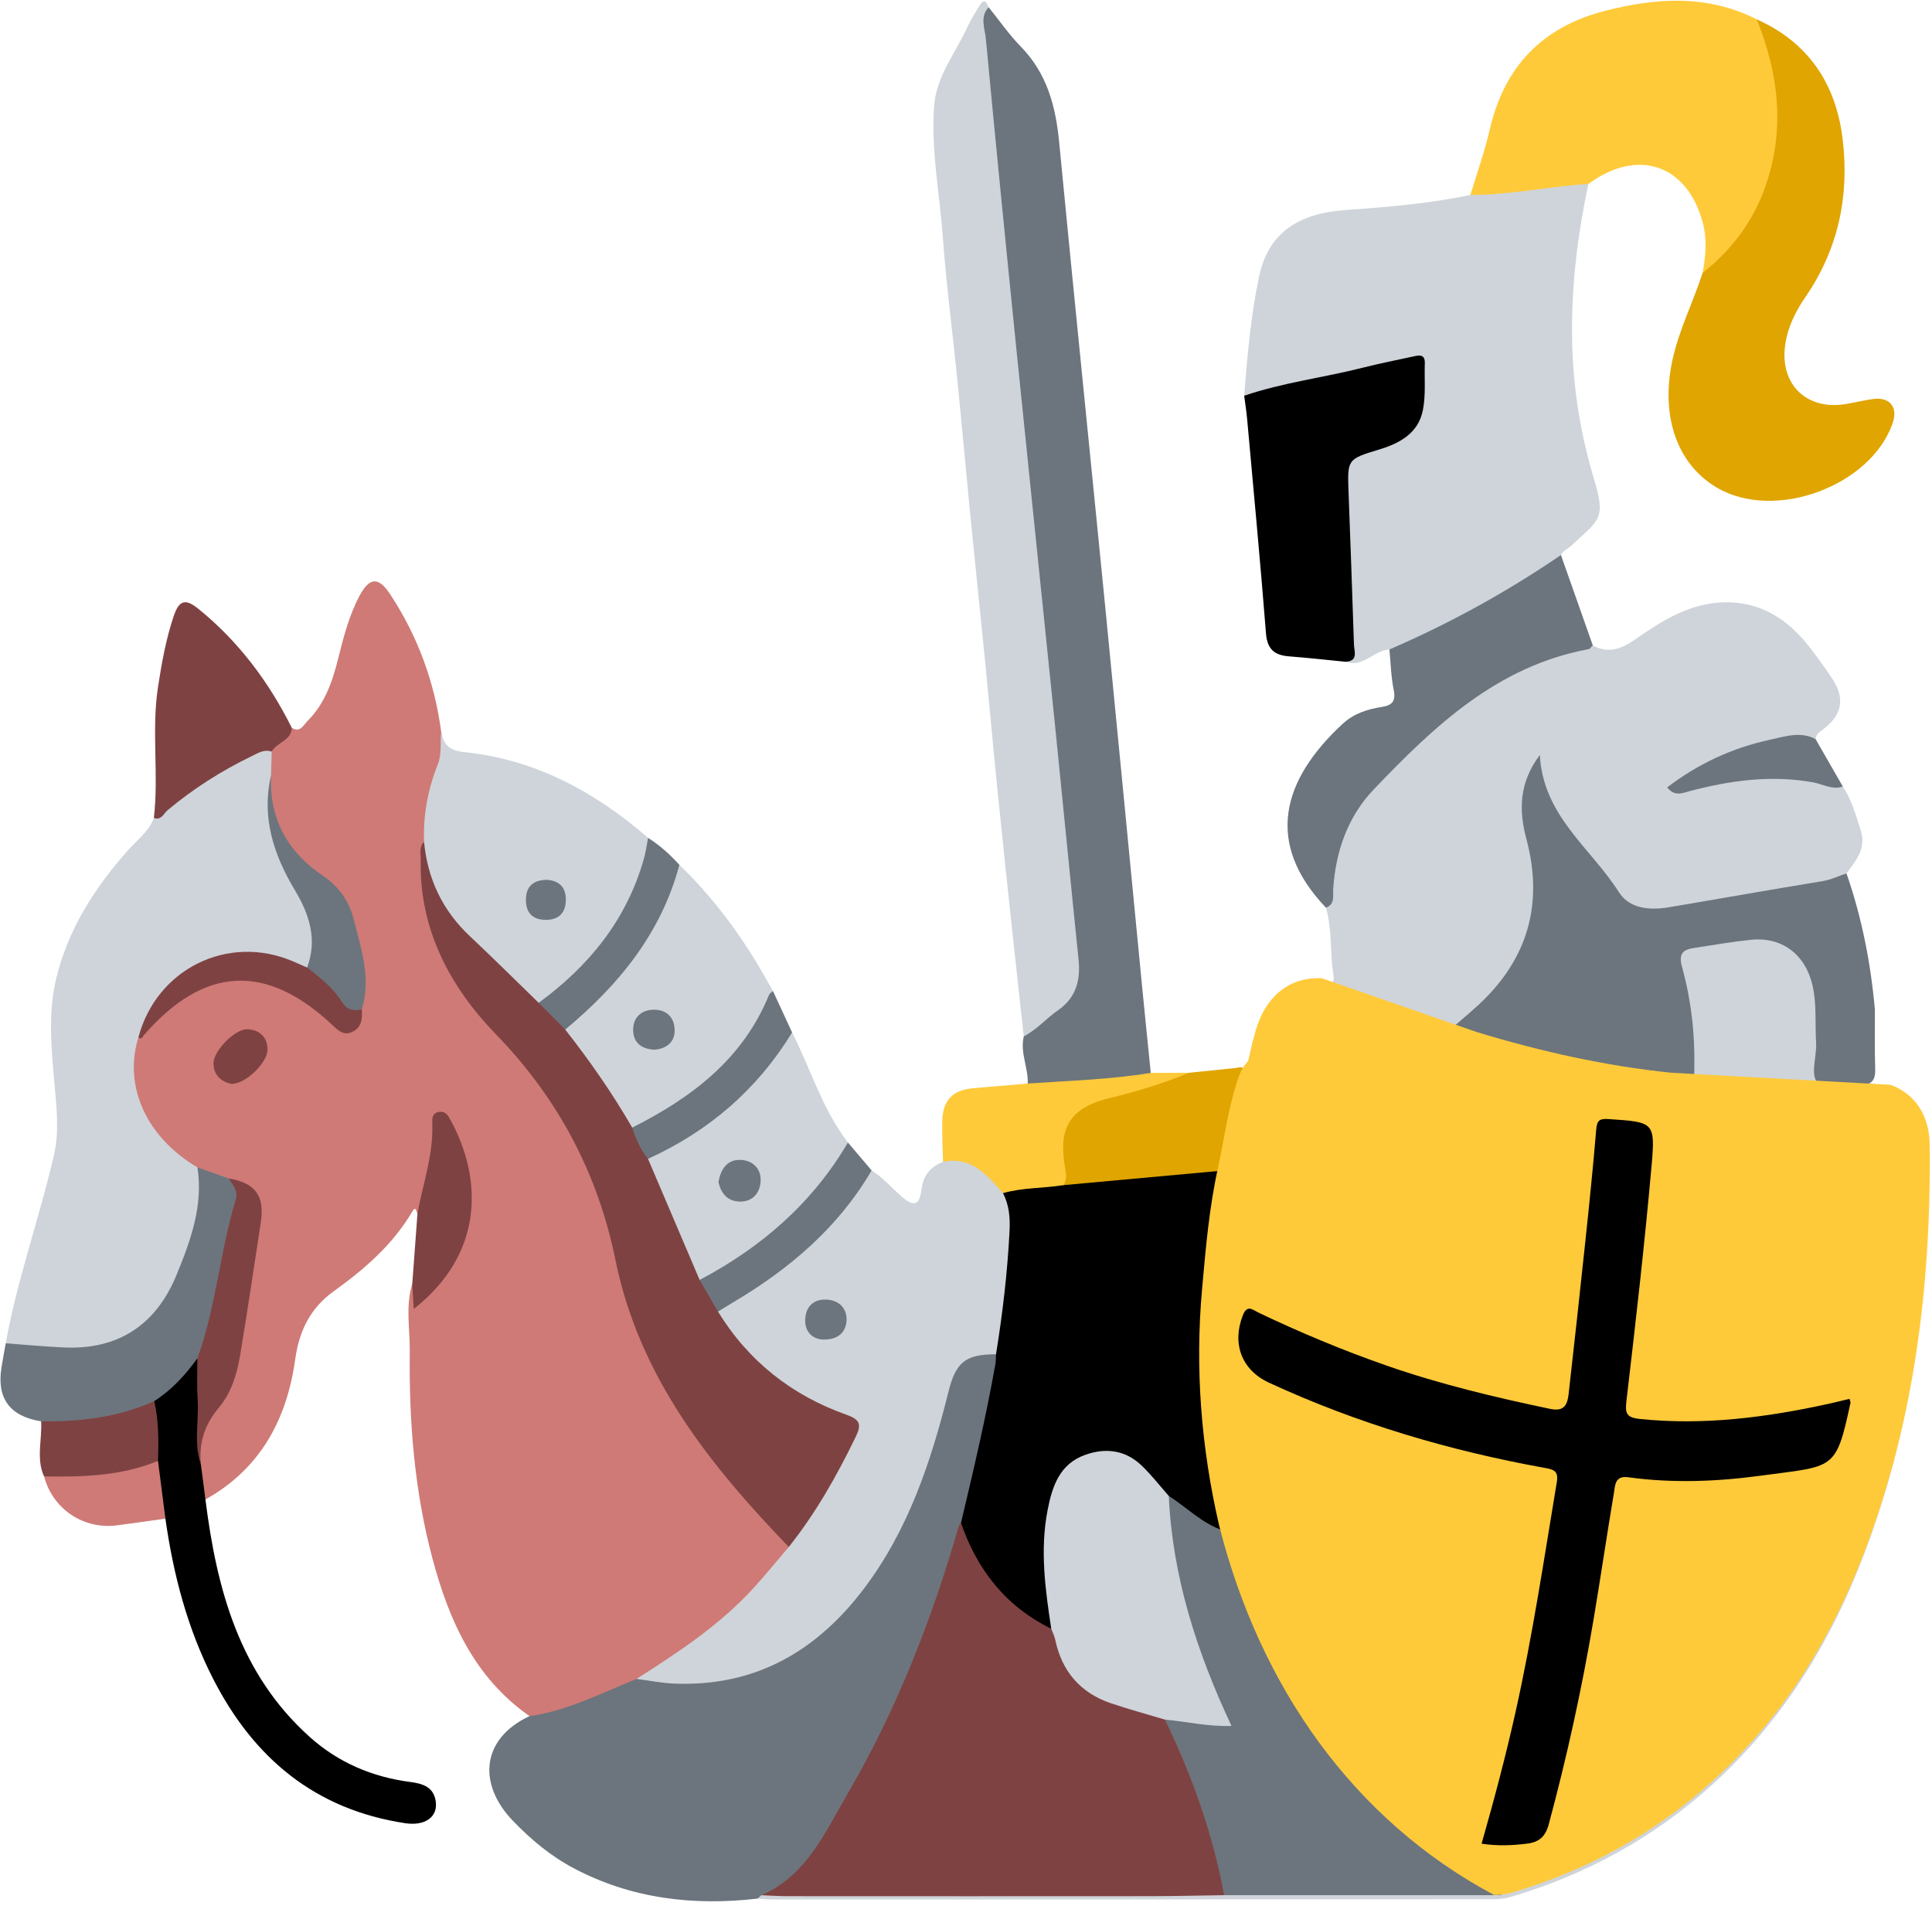 <svg width="369" height="364" viewBox="0 0 369 364" fill="none" xmlns="http://www.w3.org/2000/svg">
<path d="M360.932 207.975C366.072 209.945 368.316 214.325 368.371 219.458C368.669 246.967 365.257 273.897 354.929 299.633C348.545 315.538 339.434 329.685 326.641 341.166C315.589 351.085 302.759 358.062 288.479 362.267C287.428 362.577 286.284 362.692 285.184 362.692C239.212 362.723 193.24 362.732 147.268 362.734C146.399 362.734 145.53 362.63 144.662 362.574C144.752 361.68 145.418 361.379 146.14 361.136C147.362 360.853 148.614 360.838 149.853 360.833C177.477 360.731 205.101 360.642 232.717 360.862C250.431 361.236 268.176 360.478 284.152 361.197C257.308 346.896 240.443 322.949 232.647 292.084C229.22 277.206 228.03 262.184 229.401 246.951C230.104 239.154 230.755 231.363 232.467 223.709C233.748 217.735 234.484 211.63 236.623 205.852C237.008 204.935 237.551 204.118 238.219 203.383C239.06 200.019 239.589 196.478 241.38 193.509C243.773 189.54 247.46 187.403 252.273 187.623C253.391 187.675 255.06 188.395 254.681 186.183C253.952 181.926 254.494 177.532 253.246 173.339C253.626 166.158 255.414 159.432 259.269 153.259C261.748 149.292 265.086 146.136 268.455 143.048C275.892 136.23 284.005 130.308 293.106 125.849C296.599 124.137 300.283 123.131 304.216 123.24C307.121 124.869 309.635 123.959 312.156 122.207C317.174 118.72 322.303 115.382 328.681 115.043C335.12 114.702 340.285 117.395 344.408 122.136C346.357 124.377 348.058 126.845 349.746 129.296C352.58 133.413 351.902 136.724 347.701 139.644C347.129 140.042 346.849 140.505 346.773 141.151C341.56 141.505 336.451 142.312 331.534 144.21C327.707 145.688 324.18 147.648 320.875 150.113C327.115 148.971 333.273 147.494 339.629 147.731C343.861 147.889 348.077 148.291 351.973 150.206C353.692 152.821 354.513 155.811 355.434 158.741C356.468 162.03 354.446 164.394 352.667 166.783C351.749 168.558 350.034 168.955 348.298 169.267C338.361 171.056 328.399 172.699 318.424 174.252C313.553 175.011 309.626 173.254 306.78 169.162C303.718 164.76 300.498 160.473 297.149 156.289C295.143 153.784 294.073 150.912 293.448 147.093C291.35 151.27 291.442 154.91 292.309 158.674C293.401 163.416 294.388 168.171 293.619 173.101C292.506 180.232 289.607 186.404 284.254 191.367C282.538 192.959 280.843 194.594 279.245 196.163C279.789 197.558 280.891 197.606 281.789 197.879C293.979 201.586 306.356 204.374 319.059 205.673C321.568 205.93 322.461 205.125 322.527 202.71C322.681 197.052 321.711 191.539 320.593 186.038C319.642 181.357 320.073 180.74 324.871 179.847C327.691 179.321 330.536 178.958 333.375 178.577C340.437 177.63 345.483 181.15 347.18 188.145C348.284 192.693 347.583 197.335 347.788 201.93C347.877 203.931 347.143 206.281 350.739 206.18C356.569 206.015 360.932 207.975 360.932 207.975Z" fill="#CED4DA"/>
<path d="M55.735 139C57.35 139.979 57.946 138.468 58.735 137.683C62.034 134.401 63.486 130.172 64.58 125.799C65.606 121.698 66.644 117.608 68.634 113.839C70.538 110.231 72.273 110.076 74.509 113.469C79.789 121.479 83.007 130.277 84.269 139.788C84.957 143.347 84.81 146.807 83.407 150.226C82.126 153.346 82.272 156.738 81.924 160.026C80.495 165.808 81.441 171.416 83.292 176.921C85.96 184.855 90.262 191.925 96.132 197.776C106.708 208.318 112.945 221.182 117.146 235.187C120.258 245.561 122.375 256.252 127.944 265.765C131.612 272.028 135.532 278.068 140.876 283.071C144.707 286.658 148.295 290.458 150.894 295.079C151.221 296.524 150.204 297.393 149.443 298.346C142.76 306.719 134.755 313.573 125.534 319.004C124.138 319.826 122.727 320.619 121.387 321.536C116.284 324.203 110.954 326.297 105.407 327.826C103.985 328.217 102.527 328.816 101.129 327.719C90.607 320.358 85.757 309.474 82.593 297.611C79.144 284.68 78.106 271.444 78.264 258.121C78.315 253.814 77.41 249.445 78.739 245.179C80.016 246.247 79.867 247.528 79.347 248.818C90.427 238.663 92.033 225.349 84.546 214.25C83.364 214.766 83.639 215.876 83.599 216.765C83.391 221.395 81.818 225.769 81.119 230.305C81.01 231.014 80.739 231.787 79.734 231.734C79.466 231.413 79.465 230.139 78.728 231.389C74.987 237.74 69.556 242.407 63.671 246.641C59.273 249.805 57.132 254.183 56.394 259.514C54.797 271.044 49.75 280.471 39.237 286.351C37.231 284.576 37.541 282.153 37.405 279.854C37.042 275.455 38.148 271.595 41.006 268.084C43.06 265.561 44.086 262.369 44.66 259.169C46.197 250.594 47.657 242.002 48.81 233.366C49.376 229.131 48.097 227.394 43.811 226.022C41.462 225.557 39.275 224.65 37.141 223.591C28.27 218.934 24.48 211.409 24.763 201.601C24.799 200.369 24.736 199.093 25.715 198.115C27.694 196.423 29.182 194.259 31.1 192.489C39.864 184.405 53.319 184.51 61.828 192.791C62.363 193.311 62.869 193.863 63.428 194.357C66.271 196.869 67.317 196.487 68.189 192.623C69.834 185.982 67.92 179.794 65.71 173.672C64.742 170.994 62.582 169.203 60.393 167.542C53.902 162.616 50.295 156.326 50.909 147.972C50.926 146.61 50.901 145.243 51.242 143.908C52.09 141.68 53.848 140.281 55.735 139Z" fill="#CF7A76"/>
<path d="M303.376 35.131C301.165 45.474 299.95 55.894 300.306 66.511C300.59 75.003 301.993 83.317 304.416 91.373C306.778 99.225 305.509 99.157 300.024 104.278C299.405 104.855 298.51 105.137 298.13 105.995C295.02 109.86 290.545 111.864 286.497 114.424C281.143 117.808 275.323 120.327 269.623 123.056C268.32 123.679 266.949 124.438 265.365 124.03C262.38 124.154 260.323 127.61 256.958 126.371C257.561 120.03 257.609 113.707 256.875 107.356C256.202 101.532 256.9 95.647 256.451 89.798C256.303 87.867 257.547 86.865 259.15 86.195C260.877 85.474 262.688 84.985 264.435 84.32C269.746 82.295 272.603 76.047 270.688 70.795C269.963 68.807 268.501 69.544 267.258 69.814C259.22 71.559 251.18 73.302 243.14 75.043C241.33 75.435 239.536 76.122 237.631 75.572C238.246 67.929 238.879 60.301 240.484 52.768C242.191 44.755 247.598 40.784 256.941 40.116C264.935 39.545 272.96 38.889 280.841 37.23C281.94 36.239 283.317 36.202 284.686 36.052C289.635 35.507 294.568 34.822 299.535 34.447C300.86 34.347 302.282 33.862 303.376 35.131Z" fill="#CED4DA"/>
<path d="M101.128 327.719C108.415 326.701 114.877 323.309 121.58 320.611C122.754 320.118 123.946 319.982 125.23 320.147C142.216 322.318 154.994 315.192 164.802 301.906C172.019 292.129 176.144 280.917 179.205 269.269C179.774 267.101 180.122 264.861 181.029 262.799C182.891 258.565 186.622 257.026 190.666 258.747C191.37 260.084 190.911 261.431 190.681 262.766C189.073 272.098 187.15 281.36 184.439 290.441C177.994 312.66 169.264 333.869 156.478 353.267C153.773 357.37 150.709 361.071 145.433 361.919C145.175 362.138 144.917 362.357 144.66 362.575C132.434 363.972 120.661 362.615 109.624 356.796C105.184 354.455 101.407 351.295 97.935 347.683C91.267 340.747 91.824 332.079 101.128 327.719Z" fill="#6C757D"/>
<path d="M26.431 198.115C23.546 207.454 27.974 217.194 37.715 222.935C39.855 225.485 39.098 228.434 38.55 231.172C37.424 236.792 35.835 242.302 32.902 247.309C28.726 254.439 22.576 258.286 14.229 258.209C9.8 258.168 5.238 258.913 1.098 256.525C3.273 244.321 7.527 232.65 10.302 220.606C11.335 216.126 10.814 211.506 10.401 206.92C9.812 200.379 9.169 193.714 10.639 187.289C12.839 177.671 18.057 169.519 24.589 162.208C26.303 160.289 28.465 158.739 29.386 156.191C34.49 150.882 40.739 147.195 47.15 143.765C48.611 142.983 50.238 141.97 51.895 143.531C51.849 145.053 51.803 146.576 51.757 148.098C50.724 155.722 53.288 162.462 56.965 168.892C59.157 172.726 60.658 176.713 60.427 181.204C60.358 182.552 60.434 183.963 59.182 184.919C57.622 185.622 56.311 184.767 54.941 184.239C45.009 180.417 33.864 184.578 28.895 193.986C28.144 195.408 27.458 196.861 26.431 198.115Z" fill="#CED4DA"/>
<path d="M190.234 258.617C184.414 258.649 182.575 260.056 181.141 265.807C177.808 279.17 173.492 292.121 165.079 303.283C155.963 315.378 144.125 322.199 128.605 321.5C126.255 321.394 123.922 320.918 121.58 320.612C129.655 315.475 137.639 310.213 144.121 303.041C146.361 300.562 148.474 297.967 150.646 295.425C150.242 293.515 151.786 292.501 152.668 291.237C156.241 286.115 159.266 280.687 162.082 275.122C163.287 272.741 162.695 271.596 160.256 270.643C151.482 267.211 144.106 261.852 138.504 254.187C137.696 253.082 136.805 252.016 136.795 250.536C137.047 249.09 138.294 248.646 139.354 248.038C149.318 242.323 157.771 234.943 164.325 225.457C164.883 224.649 165.374 223.737 166.474 223.514C168.656 224.9 170.351 226.884 172.275 228.558C175.16 231.068 175.715 229.314 176.022 227.017C176.374 224.38 177.743 222.789 180.114 221.877C181.377 219.813 183.117 220.495 184.707 221.222C188.166 222.805 191.232 224.887 192.854 228.551C194.308 232.519 193.831 236.646 193.578 240.681C193.286 245.36 192.643 250.028 192.003 254.682C191.804 256.137 191.588 257.651 190.234 258.617Z" fill="#CED4DA"/>
<path d="M196.292 206.921C196.413 203.886 194.786 200.998 195.537 197.911C196.907 195.27 199.403 193.728 201.56 191.888C204.175 189.657 205.178 186.919 204.82 183.589C202.58 162.801 200.595 141.987 198.509 121.184C196.386 100.01 194.306 78.83 192.173 57.657C190.514 41.191 189 24.71 187.325 8.245C187.088 5.923 185.705 3.08 188.827 1.381C190.858 3.895 192.706 6.588 194.956 8.887C199.962 14.001 201.63 20.264 202.293 27.146C205.163 56.961 208.22 86.757 211.159 116.565C213.525 140.562 215.817 164.565 218.151 188.565C218.68 194.009 219.244 199.449 219.792 204.89C219.527 206.098 218.538 206.427 217.547 206.514C211.35 207.058 205.145 207.517 198.942 207.993C197.942 208.07 196.946 207.844 196.292 206.921Z" fill="#6C757D"/>
<path d="M188.827 1.381C187.1 3.226 188.105 5.429 188.288 7.37C190.171 27.415 192.172 47.449 194.204 67.479C196.599 91.094 199.073 114.7 201.483 138.313C203.009 153.273 204.451 168.241 205.993 183.198C206.407 187.218 205.548 190.515 202.018 192.97C199.796 194.516 197.995 196.649 195.537 197.911C194.809 191.274 194.066 184.639 193.357 178.001C192.399 169.024 191.435 160.047 190.531 151.064C189.688 142.69 188.942 134.305 188.113 125.929C187.188 116.574 186.196 107.226 185.273 97.872C184.447 89.495 183.708 81.11 182.869 72.734C181.957 63.628 180.744 54.545 180.087 45.422C179.482 37.017 177.78 28.668 178.415 20.198C178.839 14.535 182.498 10.131 184.758 5.186C185.426 3.724 186.304 2.351 187.158 0.982C188.031 -0.416 188.445 0.509 188.827 1.381Z" fill="#CED4DA"/>
<path d="M358.092 192.823C358.101 196.558 358.027 200.295 358.15 204.026C358.22 206.183 357.628 207.226 355.24 207.113C352.553 206.986 348.999 208.28 347.379 206.995C345.565 205.555 347.029 201.861 346.865 199.153C346.639 195.435 347.027 191.692 346.133 188C344.729 182.205 340.307 178.856 334.385 179.469C330.805 179.84 327.253 180.478 323.69 181.004C321.564 181.318 320.519 181.969 321.252 184.625C323.009 190.996 323.758 197.55 323.601 204.186C323.565 205.747 323.729 207.266 321.366 207.01C306.131 205.363 291.188 202.427 276.383 197.11C278.592 195.195 280.592 193.562 282.48 191.807C291.828 183.118 294.821 172.546 291.541 160.256C290.062 154.714 290.102 149.509 294.101 144.17C294.709 155.837 303.88 161.962 309.19 170.363C311.191 173.53 315.069 173.875 318.701 173.265C328.498 171.619 338.277 169.869 348.081 168.27C349.724 168.002 351.144 167.292 352.667 166.783C355.6 175.228 357.309 183.929 358.092 192.823Z" fill="#6C757D"/>
<path d="M335.524 3.686C345.39 8.121 350.632 15.946 351.923 26.485C353.259 37.393 351.115 47.566 344.83 56.715C342.898 59.527 341.424 62.517 340.95 65.919C339.918 73.314 344.955 78.313 352.307 77.195C354.15 76.915 355.965 76.435 357.811 76.192C360.944 75.78 362.528 77.792 361.501 80.768C357.32 92.876 338.888 99.633 327.867 93.096C320.341 88.632 317.174 79.599 319.362 69.059C320.587 63.164 323.342 57.808 325.18 52.131C326.308 50.181 327.762 48.504 329.286 46.844C334.984 40.639 337.888 33.272 338.29 24.851C338.586 18.665 337.815 12.676 335.663 6.862C335.286 5.845 334.681 4.782 335.524 3.686Z" fill="#E0A500"/>
<path d="M335.523 3.686C339.719 14.106 340.98 24.653 337.21 35.524C334.859 42.303 330.73 47.712 325.179 52.131C325.781 48.962 326.073 45.828 325.235 42.612C322.323 31.445 312.818 28.162 303.375 35.13C295.841 35.588 288.42 37.26 280.841 37.23C282.084 33.078 283.557 28.978 284.525 24.763C287.296 12.704 294.585 5.137 306.529 2.074C316.348 -0.445 326.094 -1.076 335.523 3.686Z" fill="#FFCA3A"/>
<path d="M80.993 160.77C80.8 155.651 81.725 150.706 83.615 145.979C84.44 143.917 84.02 141.843 84.269 139.787C84.775 142.233 85.706 143.327 88.756 143.64C102.231 145.026 113.658 151.215 123.78 160.002C124.573 161.002 124.34 162.099 124.093 163.203C121.432 175.1 113.782 183.612 104.983 191.336C104.417 191.833 103.664 192.012 102.885 191.944C101.569 191.747 100.666 190.87 99.783 189.995C95.365 185.615 90.708 181.44 86.662 176.733C82.813 172.254 80.085 167.08 80.993 160.77Z" fill="#CED4DA"/>
<path d="M237.631 75.572C245.054 73.04 252.856 72.112 260.423 70.184C263.552 69.386 266.729 68.781 269.883 68.083C271.05 67.825 272.188 67.579 272.128 69.406C272.03 72.388 272.337 75.45 271.758 78.335C270.877 82.726 267.396 84.643 263.347 85.862C257.304 87.68 257.337 87.768 257.565 93.973C257.921 103.676 258.287 113.379 258.598 123.083C258.64 124.396 259.479 126.269 256.958 126.371C253.364 126.021 249.774 125.621 246.175 125.339C243.403 125.121 242.033 123.982 241.795 120.956C240.718 107.299 239.425 93.659 238.194 80.015C238.06 78.529 237.821 77.052 237.631 75.572Z" fill="black"/>
<path d="M265.365 124.03C276.862 119.063 287.784 113.052 298.13 105.995C300.158 111.743 302.187 117.491 304.215 123.24C303.952 123.49 303.72 123.91 303.421 123.965C285.986 127.181 273.872 138.705 262.33 150.804C257.457 155.912 255.068 162.614 254.635 169.832C254.558 171.107 255.002 172.688 253.245 173.339C241.493 160.995 244.806 148.955 256.492 138.181C258.58 136.256 261.183 135.428 263.914 135.003C265.851 134.701 266.631 133.939 266.194 131.789C265.679 129.251 265.621 126.62 265.365 124.03Z" fill="#6C757D"/>
<path d="M129.758 165.163C136.062 171.222 141.226 178.162 145.611 185.701C146.295 186.878 146.957 188.068 147.63 189.251C145.21 198.115 139.308 204.374 132.096 209.502C128.592 211.994 125.238 214.925 120.765 215.728C119.814 215.554 119.301 214.854 118.855 214.096C115.898 209.068 112.724 204.19 109.047 199.648C108.353 198.791 107.712 197.84 107.775 196.629C109.086 193.987 111.453 192.267 113.486 190.289C120.027 183.923 124.956 176.551 128.008 167.936C128.379 166.888 128.684 165.776 129.758 165.163Z" fill="#CED4DA"/>
<path d="M38.37 279.66C38.659 281.89 38.948 284.121 39.237 286.351C41.386 303.461 45.703 319.655 59.195 331.735C64.613 336.586 71.108 339.351 78.336 340.294C80.709 340.603 82.826 341.223 83.224 344.003C83.656 347.027 81.133 348.738 77.377 348.169C60.203 345.569 48.459 335.75 40.718 320.624C35.787 310.991 33.105 300.673 31.592 290.014C28.869 286.734 30.144 282.587 29.176 278.925C29.257 275.358 29.04 271.801 28.74 268.248C30.478 264.559 34.309 262.79 36.677 259.656C37.255 258.892 37.987 259.449 38.376 260.217C39.086 264.383 39.133 268.531 38.328 272.702C37.885 275 37.852 277.344 38.37 279.66Z" fill="black"/>
<path d="M151.284 197.16C154.845 204.163 157.071 211.845 161.949 218.18C161.724 221.367 159.65 223.675 157.816 225.911C151.882 233.143 144.857 239.176 136.687 243.804C135.639 244.398 134.549 245.15 133.216 244.503C129.818 239.553 128.241 233.756 125.796 228.364C124.803 226.174 123.01 224.18 123.399 221.481C124.021 220.322 125.139 219.717 126.222 219.143C135.597 214.166 143.476 207.535 149.221 198.514C149.694 197.771 150.268 197.109 151.284 197.16Z" fill="#CED4DA"/>
<path d="M37.689 259.394C35.404 262.579 32.798 265.44 29.46 267.564C28.701 268.57 27.79 269.374 26.584 269.813C21.412 271.692 16.054 272.438 10.575 272.426C9.566 272.423 8.619 272.148 7.856 271.426C1.906 270.475 -0.625 267.087 0.265 261.26C0.508 259.676 0.818 258.103 1.098 256.525C4.798 256.796 8.495 257.151 12.2 257.32C22.64 257.797 29.818 252.964 33.728 243.443C36.409 236.915 38.842 230.244 37.714 222.934C39.701 223.638 41.687 224.34 43.673 225.043C45.919 226.038 46.28 227.833 45.743 229.985C43.7 238.164 42.326 246.489 40.332 254.678C39.896 256.466 39.491 258.34 37.689 259.394Z" fill="#6C757D"/>
<path d="M51.895 143.531C50.415 143.03 49.218 143.849 48.008 144.433C42.261 147.205 36.927 150.619 32.017 154.709C31.273 155.329 30.827 156.726 29.386 156.191C30.354 147.892 28.904 139.522 30.174 131.223C30.871 126.67 31.677 122.154 33.134 117.779C34.188 114.611 35.352 114.217 37.914 116.29C45.58 122.495 51.345 130.212 55.735 138.999C55.612 141.492 52.855 141.749 51.895 143.531Z" fill="#7F4242"/>
<path d="M237.58 205.575C236.188 211.569 234.795 217.562 233.403 223.556C229.864 225.863 225.775 225.184 221.907 225.605C215.803 226.268 209.72 227.313 203.54 226.983C199.561 219.184 202.415 211.711 210.467 209.179C215.912 207.467 221.329 205.599 227.034 204.867C230.014 204.563 232.995 204.26 235.976 203.957C237.469 203.546 238.077 204.013 237.58 205.575Z" fill="#E0A500"/>
<path d="M227.033 204.867C222.131 206.955 217.02 208.458 211.872 209.711C203.239 211.811 202.238 216.502 203.502 223.495C203.694 224.558 203.693 225.436 203.124 226.321C199.494 228.512 195.591 228.641 191.567 227.847C188.506 224.405 185.558 220.747 180.114 221.878C180.058 219.267 179.906 216.654 179.968 214.046C180.063 210.075 181.969 208.146 185.889 207.813C189.357 207.519 192.824 207.219 196.292 206.921C204.137 206.385 212.009 206.159 219.791 204.889C222.206 204.883 224.62 204.875 227.033 204.867Z" fill="#FFCA3A"/>
<path d="M133.627 244.425C145.406 238.2 155.15 229.779 161.949 218.18C163.457 219.958 164.966 221.736 166.474 223.514C160.079 234.474 150.745 242.348 139.989 248.729C139.03 249.297 138.087 249.892 137.136 250.474C134.727 249.177 133.303 247.308 133.627 244.425Z" fill="#6C757D"/>
<path d="M129.759 165.163C126.265 178.262 118.136 188.149 107.957 196.614C105.152 196.015 103.423 194.348 102.882 191.502C112.51 184.47 119.686 175.641 122.981 163.99C123.349 162.689 123.519 161.332 123.78 160.002C126.025 161.431 127.986 163.187 129.759 165.163Z" fill="#6C757D"/>
<path d="M79.734 231.734C80.774 226.053 82.777 220.533 82.567 214.641C82.532 213.661 82.472 212.567 83.852 212.338C84.896 212.165 85.444 212.793 85.895 213.604C92.179 224.896 92.598 239.305 79.015 249.984C78.916 248.27 78.828 246.724 78.739 245.178C79.07 240.697 79.402 236.216 79.734 231.734Z" fill="#7F4242"/>
<path d="M151.284 197.16C144.624 208.072 135.366 216.022 123.766 221.303C121.081 220.164 120.185 218.121 120.75 215.338C132.097 209.616 141.869 202.273 146.873 190.005C146.997 189.701 147.372 189.5 147.63 189.251C148.848 191.888 150.066 194.524 151.284 197.16Z" fill="#6C757D"/>
<path d="M7.856 271.426C15.301 271.502 22.585 270.677 29.46 267.565C30.325 271.327 30.303 275.145 30.177 278.971C29.603 279.997 28.719 280.659 27.61 280.958C21.286 282.665 14.952 284.276 8.418 281.949C6.858 278.515 8.066 274.932 7.856 271.426Z" fill="#7F4242"/>
<path d="M351.973 150.206C349.939 150.883 348.129 149.731 346.247 149.394C338.237 147.959 330.449 149.04 322.717 151.08C321.271 151.461 319.867 152.164 318.413 150.373C324.322 145.854 330.859 142.814 338.072 141.264C340.926 140.651 343.856 139.591 346.773 141.151C348.506 144.169 350.239 147.188 351.973 150.206Z" fill="#6C757D"/>
<path d="M8.418 281.949C15.823 282.069 23.187 281.881 30.177 278.971C30.649 282.653 31.121 286.336 31.592 290.017C28.544 290.436 25.497 290.863 22.448 291.278C16.002 292.157 10.089 288.223 8.418 281.949Z" fill="#CF7A76"/>
<path d="M145.433 361.919C154.019 358.176 157.519 350.031 161.809 342.684C171.215 326.575 177.972 309.329 183.12 291.431C183.184 291.207 183.396 291.025 183.539 290.824C184.846 291.525 185.291 292.875 185.836 294.082C188.708 300.448 192.957 305.568 199.066 309.07C199.918 309.558 200.739 310.12 201.4 310.874C201.801 311.36 202.16 311.893 202.279 312.504C203.838 320.481 209.57 323.905 216.716 325.851C218.852 326.433 221.173 326.572 222.947 328.162C228.602 337.764 231.98 348.189 234.094 359.068C234.281 360.028 234.507 361.03 233.798 361.914C229.08 361.981 224.362 362.102 219.643 362.106C196.519 362.126 173.394 362.119 150.269 362.106C148.657 362.106 147.045 361.984 145.433 361.919Z" fill="#7F4242"/>
<path d="M200.782 311.034C192.118 306.785 186.641 299.818 183.54 290.824C185.94 280.743 188.313 270.656 190.121 260.447C190.227 259.849 190.2 259.228 190.234 258.617C191.496 250.806 192.419 242.959 192.819 235.05C192.947 232.53 192.74 230.119 191.568 227.848C195.343 226.769 199.285 226.943 203.123 226.321C213.217 225.399 223.31 224.478 233.403 223.556C230.68 240.133 229.01 256.757 230.709 273.582C231.346 279.884 232.481 286.089 233.676 292.293C230.49 292.71 228.485 290.477 226.185 288.93C224.851 288.034 223.613 287.005 222.373 285.979C220.895 284.478 219.528 282.875 218.009 281.414C212.333 275.955 204.617 277.666 202.049 285.165C199.968 291.242 199.98 297.547 200.757 303.899C201.043 306.239 202.535 308.66 200.782 311.034Z" fill="black"/>
<path d="M223.232 285.678C226.713 287.884 229.632 290.977 233.676 292.293C237.572 306.974 243.425 320.717 252.727 332.88C261.634 344.525 272.445 353.877 285.4 360.753C285.876 361.005 286.678 360.939 286.78 361.915C269.092 361.915 251.445 361.915 233.798 361.914C231.643 350.194 227.663 339.088 222.492 328.384C224.991 326.757 227.552 328.395 230.08 328.254C231.032 328.2 232.188 329.075 232.893 328.15C233.578 327.25 232.686 326.272 232.285 325.403C227.223 314.456 224.103 302.958 222.524 291.027C222.284 289.209 221.825 287.304 223.232 285.678Z" fill="#6C757D"/>
<path d="M120.75 215.338C121.44 217.486 122.333 219.531 123.766 221.303C127.053 229.01 130.34 236.717 133.627 244.424C134.797 246.442 135.967 248.458 137.136 250.475C142.97 259.971 151.256 266.48 161.689 270.177C164.295 271.101 164.57 272.06 163.43 274.405C159.826 281.821 155.805 288.962 150.647 295.424C135.479 279.628 122.105 263.02 117.529 240.531C114.227 224.308 106.699 209.858 94.825 197.632C86.043 188.59 80.083 177.622 80.358 164.317C80.383 163.123 79.974 161.804 80.993 160.77C81.666 167.862 84.52 173.868 89.742 178.779C94.181 182.955 98.505 187.255 102.881 191.501C104.574 193.206 106.265 194.909 107.957 196.614C112.638 202.57 116.959 208.774 120.75 215.338Z" fill="#7F4242"/>
<path d="M37.689 259.394C41.281 249.577 41.994 239.063 45.018 229.109C45.529 227.425 44.461 226.285 43.673 225.043C48.82 225.9 50.595 228.365 49.797 233.533C48.493 241.971 47.273 250.424 45.857 258.844C45.257 262.413 44.147 266.029 41.836 268.772C39.072 272.054 37.954 275.529 38.37 279.66C36.938 275.568 38.026 271.346 37.751 267.192C37.58 264.603 37.7 261.994 37.689 259.394Z" fill="#7F4242"/>
<path d="M58.652 184.762C60.677 179.395 59.055 174.549 56.318 169.985C52.242 163.188 49.921 156.091 51.758 148.096C51.421 156.387 54.875 162.652 61.715 167.267C64.662 169.255 66.684 172.047 67.575 175.611C68.985 181.249 70.939 186.82 69.102 192.74C68.066 193.891 66.67 193.855 65.849 192.896C63.493 190.144 60.26 188.164 58.652 184.762Z" fill="#6C757D"/>
<path d="M58.652 184.762C61.178 186.671 63.636 188.679 65.344 191.381C66.313 192.915 67.559 193.093 69.102 192.741C69.25 194.57 69.079 196.31 67.121 197.126C65.61 197.755 64.592 196.793 63.549 195.811C50.866 183.859 38.997 184.464 27.529 197.625C27.223 197.975 27.092 198.606 26.431 198.114C29.893 185.014 43.556 178.282 55.937 183.578C56.845 183.966 57.747 184.367 58.652 184.762Z" fill="#7F4242"/>
<path d="M44.201 206.991C42.4 206.603 40.865 205.498 40.775 203.176C40.678 200.684 44.967 196.396 47.297 196.552C49.597 196.706 50.986 197.984 51.099 200.289C51.222 202.797 46.997 207.009 44.201 206.991Z" fill="#7F4242"/>
<path d="M156.84 255.786C154.701 255.475 153.597 253.865 153.81 251.65C154.049 249.157 155.778 247.931 158.267 248.217C160.643 248.489 161.878 250.263 161.667 252.388C161.43 254.782 159.641 255.979 156.84 255.786Z" fill="#6C757D"/>
<path d="M104.465 168.013C106.734 168.17 108.07 169.376 108.073 171.779C108.077 174.355 106.693 175.709 104.132 175.66C101.503 175.611 100.337 174.05 100.455 171.539C100.568 169.109 102.032 168.042 104.465 168.013Z" fill="#6C757D"/>
<path d="M125.071 200.456C122.565 200.378 120.917 199.137 120.927 196.627C120.937 194.378 122.389 192.904 124.719 192.824C127.245 192.738 128.793 194.226 128.854 196.655C128.912 198.961 127.389 200.232 125.071 200.456Z" fill="#6C757D"/>
<path d="M137.22 225.757C137.688 223.052 139.033 221.387 141.475 221.502C143.861 221.614 145.467 223.253 145.262 225.718C145.085 227.853 143.75 229.486 141.349 229.459C138.812 229.431 137.694 227.739 137.22 225.757Z" fill="#6C757D"/>
<path d="M223.233 285.678C223.926 301.032 228.529 315.35 235.206 329.593C230.626 329.745 226.58 328.754 222.492 328.384C219.069 327.358 215.614 326.424 212.23 325.283C206.35 323.301 202.81 319.189 201.538 313.107C201.389 312.395 201.039 311.724 200.782 311.034C199.635 303.514 198.606 296.003 200.083 288.389C200.972 283.812 202.368 279.59 207.238 277.837C211.146 276.43 214.918 276.891 218.016 279.843C219.899 281.636 221.503 283.723 223.233 285.678Z" fill="#CED4DA"/>
<path d="M285.373 361.88C258.529 347.58 240.633 322.137 232.837 291.272C229.409 276.394 228.219 261.371 229.591 246.138C230.293 238.341 230.944 230.551 232.657 222.896C233.937 216.922 234.673 210.817 236.813 205.039C237.197 204.123 237.74 203.305 238.409 202.57C239.25 199.206 239.779 195.666 241.569 192.696C243.963 188.727 247.65 186.59 252.462 186.811L281.978 197.066C294.168 200.773 306.546 203.561 319.248 204.861L361.122 207.162C366.261 209.133 368.505 213.513 368.561 218.645C368.858 246.154 365.447 273.084 355.118 298.82C348.735 314.725 339.623 328.872 326.83 340.353C315.778 350.272 302.949 357.249 288.669 361.454C287.618 361.764 286.474 361.879 285.373 361.88Z" fill="#FFCA3A"/>
<path d="M353.245 267.13C353.381 267.636 353.456 267.758 353.435 267.86C350.631 280.991 350.345 279.896 336.309 281.803C327.924 282.942 319.432 283.269 310.981 282.108C308.389 281.751 308.483 283.718 308.24 285.16C306.878 293.247 305.694 301.365 304.329 309.451C302.114 322.574 299.259 335.557 295.794 348.412C295.169 350.73 293.931 351.778 291.775 352.055C288.94 352.417 286.098 352.558 282.972 352.082C285.372 343.69 287.563 335.416 289.433 327.059C292.693 312.493 294.895 297.744 297.338 283.034C297.698 280.864 296.726 280.623 294.992 280.31C276.798 277.028 259.187 271.815 242.375 264.05C237.099 261.613 235.249 256.528 237.393 251.137C238.22 249.056 239.29 250.15 240.284 250.626C248.265 254.442 256.411 257.843 264.768 260.76C275.009 264.334 285.518 266.839 296.116 269.057C298.849 269.63 299.382 268.127 299.606 266.134C300.705 256.375 301.782 246.612 302.813 236.845C303.557 229.799 304.285 222.749 304.868 215.688C305.022 213.829 305.601 213.589 307.376 213.711C315.831 214.294 316.183 214.248 315.444 222.58C314.115 237.561 312.405 252.51 310.647 267.448C310.363 269.861 310.574 270.698 313.18 270.969C325.346 272.237 337.255 270.697 349.096 268.114C350.423 267.824 351.74 267.489 353.245 267.13Z" fill="black"/>
</svg>
